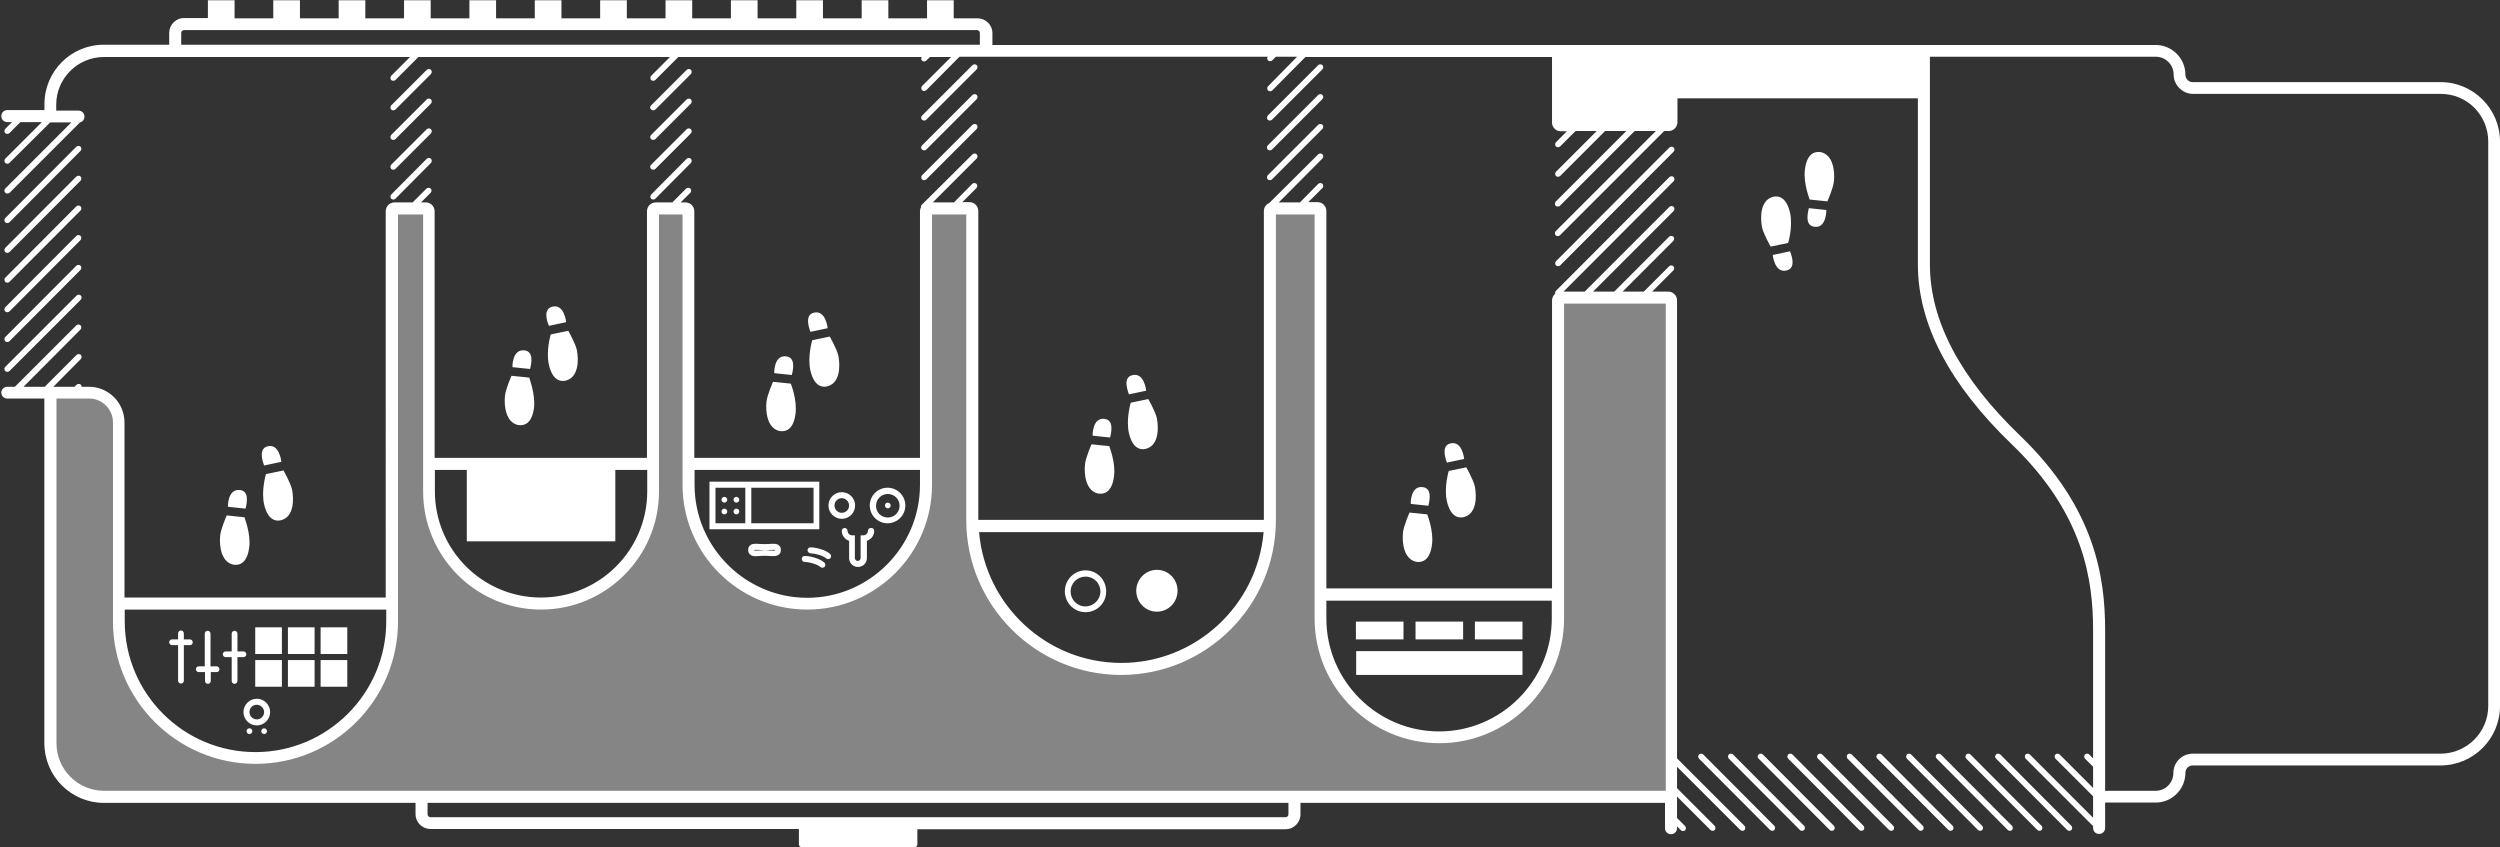 <?xml version="1.0" encoding="utf-8"?>
<!-- Generator: Adobe Illustrator 21.0.0, SVG Export Plug-In . SVG Version: 6.00 Build 0)  -->
<svg version="1.1" id="Calque_1" xmlns="http://www.w3.org/2000/svg" xmlns:xlink="http://www.w3.org/1999/xlink" x="0px" y="0px"
	 viewBox="0 0 956 324" style="enable-background:new 0 0 956 324;" xml:space="preserve">
<rect x="0" y="0" width="956" height="324" fill="#333333" stroke="none"/>
<style type="text/css">
	.st0{opacity:0.4;fill:#FFFFFF;enable-background:new    ;}
	.st1{fill:#FFFFFF;}
</style>
<title>illus-parcours</title>
<desc>Created with Sketch.</desc>
<g id="_x30_1_x5F_website">
	<g id="ftf-website" transform="translate(-750, -3700)">
		<g id="Parcours-narratif" transform="translate(270, 3690)">
			<g id="illus-parcours" transform="translate(480, 10)">
				<path id="parcours-opacity" class="st0" d="M34,150.1c6.3,0,11.4,5.1,11.4,11.4v76.1c0,28.9,23.4,52.3,52.2,52.3
					c28.8,0,52.2-23.4,52.2-52.3V80.8c0-0.6,0.5-1.1,1.1-1.1h11.9c0.6,0,1.1,0.5,1.1,1.1v107.1c0,23.7,19.2,42.9,42.9,42.9
					c23.7,0,42.9-19.2,42.9-42.9V80.8c0-0.6,0.5-1.1,1.1-1.1h11.4c0.6,0,1.1,0.5,1.1,1.1v104.5c0,25.1,20.3,45.5,45.4,45.5
					s45.4-20.4,45.4-45.5V80.8c0-0.6,0.5-1.1,1.1-1.1h15.4c0.6,0,1.1,0.5,1.1,1.1v118c0,31.4,25.5,56.9,56.9,56.9
					c31.4,0,56.9-25.5,56.9-56.9v-118c0-0.6,0.5-1.1,1.1-1.1h17c0.6,0,1.1,0.5,1.1,1.1v155.7c0,25.1,20.3,45.5,45.4,45.5l0,0
					c25.1,0,45.4-20.4,45.4-45.5V114.9c0-0.6,0.5-1.1,1.1-1.1h41.1c0.6,0,1.1,0.5,1.1,1.1v192H39.7C27.2,307,17,296.8,17,284.2
					V150.1H34z M596.9,50.1c-1.9,0-3.4-1.5-3.4-3.4V17.2h48v29.5c0,1.9-1.5,3.4-3.4,3.4H596.9z"/>
				<path id="parcours" class="st1" d="M683.8,288.5c0.4-0.4,1.2-0.4,1.6,0l27.2,27.3c0.4,0.4,0.4,1.2,0,1.6
					c-0.2,0.2-0.5,0.3-0.8,0.3s-0.6-0.1-0.8-0.3l-27.2-27.3C683.4,289.7,683.4,289,683.8,288.5L683.8,288.5z M695.2,288.5
					c0.4-0.4,1.2-0.4,1.6,0l27.2,27.3c0.4,0.4,0.4,1.2,0,1.6c-0.2,0.2-0.5,0.3-0.8,0.3c-0.3,0-0.6-0.1-0.8-0.3l-27.2-27.3
					C694.7,289.7,694.7,289,695.2,288.5L695.2,288.5z M717.9,288.5c0.4-0.4,1.2-0.4,1.6,0l27.2,27.3c0.4,0.4,0.4,1.2,0,1.6
					c-0.2,0.2-0.5,0.3-0.8,0.3c-0.3,0-0.6-0.1-0.8-0.3l-27.2-27.3C717.4,289.7,717.4,289,717.9,288.5L717.9,288.5z M672.5,288.5
					c0.4-0.4,1.2-0.4,1.6,0l27.2,27.3c0.4,0.4,0.4,1.2,0,1.6c-0.2,0.2-0.5,0.3-0.8,0.3c-0.3,0-0.6-0.1-0.8-0.3l-27.2-27.3
					C672,289.7,672,289,672.5,288.5L672.5,288.5z M706.5,288.5c0.4-0.4,1.2-0.4,1.6,0l27.2,27.3c0.4,0.4,0.4,1.2,0,1.6
					c-0.2,0.2-0.5,0.3-0.8,0.3c-0.3,0-0.6-0.1-0.8-0.3l-27.2-27.3C706.1,289.7,706.1,289,706.5,288.5L706.5,288.5z M95.4,278.5
					c0.6,0,1.1,0.5,1.1,1.1c0,0.6-0.5,1.1-1.1,1.1c-0.6,0-1.1-0.5-1.1-1.1C94.2,279.1,94.7,278.5,95.4,278.5L95.4,278.5z
					 M661.1,288.5c0.4-0.4,1.2-0.4,1.6,0l27.2,27.3c0.4,0.4,0.4,1.2,0,1.6c-0.2,0.2-0.5,0.3-0.8,0.3s-0.6-0.1-0.8-0.3l-27.2-27.3
					C660.7,289.7,660.7,289,661.1,288.5L661.1,288.5z M72.6,246.7h-2.3v13.6c0,0.6-0.5,1.1-1.1,1.1c-0.6,0-1.1-0.5-1.1-1.1v-13.6
					h-2.3c-0.6,0-1.1-0.5-1.1-1.1s0.5-1.1,1.1-1.1h2.3v-2.3c0-0.6,0.5-1.1,1.1-1.1c0.6,0,1.1,0.5,1.1,1.1v2.3h2.3
					c0.6,0,1.1,0.5,1.1,1.1S73.3,246.7,72.6,246.7L72.6,246.7z M82.9,257h-2.3v3.4c0,0.6-0.5,1.1-1.1,1.1c-0.6,0-1.1-0.5-1.1-1.1
					V257H76c-0.6,0-1.1-0.5-1.1-1.1s0.5-1.1,1.1-1.1h2.3v-12.5c0-0.6,0.5-1.1,1.1-1.1c0.6,0,1.1,0.5,1.1,1.1v12.5h2.3
					c0.6,0,1.1,0.5,1.1,1.1S83.5,257,82.9,257L82.9,257z M649.7,288.5c0.4-0.4,1.2-0.4,1.6,0l27.2,27.3c0.4,0.4,0.4,1.2,0,1.6
					c-0.2,0.2-0.5,0.3-0.8,0.3c-0.3,0-0.6-0.1-0.8-0.3l-27.2-27.3C649.3,289.7,649.3,289,649.7,288.5L649.7,288.5z M729.2,288.5
					c0.4-0.4,1.2-0.4,1.6,0l27.2,27.3c0.4,0.4,0.4,1.2,0,1.6c-0.2,0.2-0.5,0.3-0.8,0.3c-0.3,0-0.6-0.1-0.8-0.3l-27.2-27.3
					C728.8,289.7,728.8,289,729.2,288.5L729.2,288.5z M101,278.5c0.6,0,1.1,0.5,1.1,1.1c0,0.6-0.5,1.1-1.1,1.1
					c-0.6,0-1.1-0.5-1.1-1.1C99.9,279.1,100.4,278.5,101,278.5L101,278.5z M547.6,208.2c-0.9,7.4-5.1,6.8-6.2,6.6
					c-4.6-1.1-5.3-7.3-4.9-11.1c0.2-2.5,2.5-7.7,2.5-7.7l6.8,0.7C545.7,196.7,548.3,202.8,547.6,208.2L547.6,208.2z M554.5,169.6
					c4.7-1.3,5.4,5.9,5.4,5.9l-6.6,1.4C552.3,174.2,551.5,170.4,554.5,169.6L554.5,169.6z M560.7,178.7c0,0,2.8,4.9,3.3,7.4
					c0.7,3.7,0.7,10-3.8,11.5c-1.1,0.4-5.2,1.4-6.9-5.9c-1.2-5.3,0.7-11.6,0.7-11.6L560.7,178.7z M93.1,251.3h-2.3v9.1
					c0,0.6-0.5,1.1-1.1,1.1c-0.6,0-1.1-0.5-1.1-1.1v-9.1h-2.3c-0.6,0-1.1-0.5-1.1-1.1c0-0.6,0.5-1.1,1.1-1.1h2.3v-6.8
					c0-0.6,0.5-1.1,1.1-1.1c0.6,0,1.1,0.5,1.1,1.1v6.8h2.3c0.6,0,1.1,0.5,1.1,1.1C94.2,250.8,93.7,251.3,93.1,251.3L93.1,251.3z
					 M638.4,56.4c0.4-0.4,1.2-0.4,1.6,0c0.4,0.4,0.4,1.2,0,1.6l-43.4,43.5c-0.2,0.2-0.5,0.3-0.8,0.3c-0.3,0-0.6-0.1-0.8-0.3
					c-0.4-0.4-0.4-1.2,0-1.6L638.4,56.4z M544.2,186.3c3.2,0.5,2.7,4.3,2,7.1l-6.7-0.7C539.4,192.7,539.3,185.5,544.2,186.3
					L544.2,186.3z M693.7,86.7c-3.2-0.5-2.7-4.3-2-7.1l6.7,0.7C698.4,80.3,698.5,87.5,693.7,86.7L693.7,86.7z M751.9,288.5
					c0.4-0.4,1.2-0.4,1.6,0l27.2,27.3c0.4,0.4,0.4,1.2,0,1.6c-0.2,0.2-0.5,0.3-0.8,0.3s-0.6-0.1-0.8-0.3l-27.2-27.3
					C751.5,289.7,751.5,289,751.9,288.5L751.9,288.5z M763.3,288.5c0.4-0.4,1.2-0.4,1.6,0l27.2,27.3c0.4,0.4,0.4,1.2,0,1.6
					c-0.2,0.2-0.5,0.3-0.8,0.3c-0.3,0-0.6-0.1-0.8-0.3l-27.2-27.3C762.8,289.7,762.8,289,763.3,288.5L763.3,288.5z M673.8,86.9
					c-0.7-3.7-0.7-10,3.8-11.5c1.1-0.4,5.2-1.4,6.9,5.9c1.2,5.3-0.7,11.6-0.7,11.6l-6.7,1.4C677.1,94.3,674.3,89.4,673.8,86.9
					L673.8,86.9z M683.3,103.4c-4.7,1.3-5.4-5.9-5.4-5.9l6.6-1.4C685.6,98.8,686.4,102.6,683.3,103.4L683.3,103.4z M690.2,64.8
					c0.9-7.4,5.1-6.8,6.2-6.6c4.6,1.1,5.3,7.3,4.9,11.1c-0.2,2.5-2.5,7.7-2.5,7.7l-6.8-0.7C692.1,76.3,689.5,70.2,690.2,64.8
					L690.2,64.8z M740.6,288.5c0.4-0.4,1.2-0.4,1.6,0l27.2,27.3c0.4,0.4,0.4,1.2,0,1.6c-0.2,0.2-0.5,0.3-0.8,0.3
					c-0.3,0-0.6-0.1-0.8-0.3l-27.2-27.3C740.1,289.7,740.1,289,740.6,288.5L740.6,288.5z M118.1,247.9h-5.7v-5.7h5.7V247.9z
					 M120.3,250.1h-10.2v-10.2h10.2V250.1z M334.3,203c0,1.8-1.2,3.3-2.8,3.8v6.6c0,1.9-1.5,3.4-3.4,3.4c-1.9,0-3.4-1.5-3.4-3.4
					v-6.6c-1.6-0.5-2.8-2-2.8-3.8c0-0.6,0.5-1.1,1.1-1.1c0.6,0,1.1,0.5,1.1,1.1c0,0.9,0.8,1.7,1.7,1.7h1.1v8.7
					c0,0.6,0.5,1.1,1.1,1.1c0.6,0,1.1-0.5,1.1-1.1v-8.7h1.1c0.9,0,1.7-0.8,1.7-1.7c0-0.6,0.5-1.1,1.1-1.1
					C333.8,201.8,334.3,202.4,334.3,203L334.3,203z M415.1,220.5c-3.1,0-5.7,2.5-5.7,5.7c0,3.1,2.5,5.7,5.7,5.7
					c3.1,0,5.7-2.6,5.7-5.7C420.8,223,418.3,220.5,415.1,220.5L415.1,220.5z M415.1,234.1c-4.4,0-7.9-3.6-7.9-8c0-4.4,3.6-8,7.9-8
					c4.4,0,7.9,3.6,7.9,8C423.1,230.5,419.5,234.1,415.1,234.1L415.1,234.1z M339.5,192.2c0.6,0,1.1,0.5,1.1,1.1s-0.5,1.1-1.1,1.1
					c-0.6,0-1.1-0.5-1.1-1.1S338.8,192.2,339.5,192.2L339.5,192.2z M273.6,200.1h37.5v-13.6h-23.8v13.6H285v-13.6h-11.4V200.1z
					 M313.3,202.4h-42v-18.2h42V202.4z M321.9,190.5c-1.6,0-2.8,1.3-2.8,2.8c0,1.6,1.3,2.8,2.8,2.8c1.6,0,2.8-1.3,2.8-2.8
					C324.7,191.8,323.4,190.5,321.9,190.5L321.9,190.5z M321.9,198.4c-2.8,0-5.1-2.3-5.1-5.1c0-2.8,2.3-5.1,5.1-5.1s5.1,2.3,5.1,5.1
					C327,196.1,324.7,198.4,321.9,198.4L321.9,198.4z M21.6,284.2c0,10,8.1,18.2,18.2,18.2h597.2V116.1h-38.9v120.4
					c0,26.3-21.4,47.7-47.7,47.7c-26.3,0-47.7-21.4-47.7-47.7V82h-14.8v116.9c0,32.6-26.5,59.2-59.2,59.2
					c-32.6,0-59.2-26.6-59.2-59.2V82h-13.1v103.4c0,26.3-21.4,47.7-47.7,47.7c-26.3,0-47.7-21.4-47.7-47.7V82H252v105.9
					c0,24.9-20.2,45.2-45.1,45.2s-45.1-20.3-45.1-45.2V82h-9.6v155.6c0,30.1-24.4,54.5-54.5,54.5s-54.5-24.5-54.5-54.5v-76.1
					c0-5-4.1-9.1-9.1-9.1H21.6V284.2z M163.5,311.4c0,0.6,0.5,1.1,1.1,1.1h327c0.6,0,1.1-0.5,1.1-1.1V307H163.5V311.4z M346.3,319.5
					h-36.3v-2.3h36.3V319.5z M593.5,229.7h-86.3v6.8c0,23.8,19.4,43.2,43.1,43.2c23.8,0,43.1-19.4,43.1-43.2V229.7z M374.4,203.5
					c2.4,28,25.9,50,54.4,50c28.5,0,52-22,54.4-50H374.4z M351.9,179.7h-86.3v5.7c0,23.8,19.4,43.2,43.1,43.2s43.1-19.4,43.1-43.2
					V179.7z M247.5,179.7h-12.2V207h-56.8v-27.3h-12.2v8.2c0,22.4,18.2,40.6,40.6,40.6s40.6-18.2,40.6-40.6V179.7z M147.6,233.1
					H47.7v4.5c0,27.6,22.4,50,50,50c27.5,0,50-22.4,50-50V233.1z M2.8,147.9h2.9l23.5-23.5c0.4-0.4,1.2-0.4,1.6,0
					c0.4,0.4,0.4,1.2,0,1.6L9,147.9h8.1l12.2-12.2c0.4-0.4,1.2-0.4,1.6,0c0.4,0.4,0.4,1.2,0,1.6l-10.5,10.6h8.1l0.8-0.8
					c0.4-0.4,1.2-0.4,1.6,0c0.2,0.2,0.3,0.5,0.3,0.8H34c7.5,0,13.6,6.1,13.6,13.6v67h99.9V80.8c0-1.9,1.5-3.4,3.4-3.4h6.9l5.3-5.3
					c0.4-0.4,1.2-0.4,1.6,0c0.4,0.4,0.4,1.2,0,1.6l-3.7,3.7h1.8c1.9,0,3.4,1.5,3.4,3.4v94.3h81.2V80.8c0-1.9,1.5-3.4,3.4-3.4h6.3
					l5.3-5.3c0.4-0.4,1.2-0.4,1.6,0c0.4,0.4,0.4,1.2,0,1.6l-3.7,3.7h1.8c1.9,0,3.4,1.5,3.4,3.4v94.3h86.3V80.8c0-0.5,0.1-1,0.4-1.5
					c-0.1-0.4,0-0.7,0.3-1L371.9,59c0.4-0.4,1.2-0.4,1.6,0c0.4,0.4,0.4,1.2,0,1.6l-16.8,16.8h8.1l7-7.1c0.4-0.4,1.2-0.4,1.6,0
					c0.4,0.4,0.4,1.2,0,1.6l-5.4,5.4h2.7c1.9,0,3.4,1.5,3.4,3.4v118c0,0,0,0.1,0,0.1h109.2c0,0,0-0.1,0-0.1v-118
					c0-1.4,0.9-2.6,2.1-3.1L504.1,59c0.4-0.4,1.2-0.4,1.6,0c0.4,0.4,0.4,1.2,0,1.6L489,77.4h8.1l7-7.1c0.4-0.4,1.2-0.4,1.6,0
					c0.4,0.4,0.4,1.2,0,1.6l-5.4,5.4h3.5c1.9,0,3.4,1.5,3.4,3.4v144.3h86.3V114.9c0-1,0.5-2,1.2-2.6c-0.1-0.4,0-0.8,0.3-1.1
					l43.4-43.5c0.4-0.4,1.2-0.4,1.6,0c0.4,0.4,0.4,1.2,0,1.6l-42.1,42.2h8.1l32.4-32.4c0.4-0.4,1.2-0.4,1.6,0c0.4,0.4,0.4,1.2,0,1.6
					l-30.8,30.8h8.1l21-21c0.4-0.4,1.2-0.4,1.6,0c0.4,0.4,0.4,1.2,0,1.6l-19.4,19.4h8.1l9.7-9.7c0.4-0.4,1.2-0.4,1.6,0
					c0.4,0.4,0.4,1.2,0,1.6l-8.1,8.1h6.1c1.9,0,3.4,1.5,3.4,3.4V290l25.8,25.8c0.4,0.4,0.4,1.2,0,1.6c-0.2,0.2-0.5,0.3-0.8,0.3
					c-0.3,0-0.6-0.1-0.8-0.3l-24.2-24.2v8.2l14.4,14.4c0.4,0.4,0.4,1.2,0,1.6c-0.2,0.2-0.5,0.3-0.8,0.3c-0.3,0-0.6-0.1-0.8-0.3
					l-12.8-12.8v8.2l3.1,3.1c0.4,0.4,0.4,1.2,0,1.6c-0.2,0.2-0.5,0.3-0.8,0.3s-0.6-0.1-0.8-0.3l-1.5-1.5v0.7c0,1.3-1,2.3-2.3,2.3
					c-1.3,0-2.3-1-2.3-2.3V307H497.3v4.4c0,3.1-2.5,5.7-5.7,5.7H350.8v5.8c0,0.6-0.5,1.1-1.1,1.1h-43.1c-0.6,0-1.1-0.5-1.1-1.1V317
					H164.6c-3.1,0-5.7-2.5-5.7-5.7V307H39.7C27.2,307,17,296.8,17,284.2V152.4H2.8c-1.3,0-2.3-1-2.3-2.3
					C0.5,148.9,1.6,147.9,2.8,147.9L2.8,147.9z M442.4,233.9c-4.4,0-7.9-3.6-7.9-8c0-4.4,3.6-8,7.9-8c4.4,0,7.9,3.6,7.9,8
					C450.3,230.3,446.8,233.9,442.4,233.9L442.4,233.9z M579.9,255.8h-59v-4.5h59V255.8z M582.2,258.1h-63.6V249h63.6V258.1z
					 M281.6,196.7c-0.6,0-1.1-0.5-1.1-1.1s0.5-1.1,1.1-1.1c0.6,0,1.1,0.5,1.1,1.1S282.2,196.7,281.6,196.7L281.6,196.7z M95.4,272.3
					c0,1.6,1.3,2.8,2.8,2.8c1.6,0,2.8-1.3,2.8-2.8s-1.3-2.8-2.8-2.8C96.6,269.5,95.4,270.7,95.4,272.3L95.4,272.3z M103.3,272.3
					c0,2.8-2.3,5.1-5.1,5.1c-2.8,0-5.1-2.3-5.1-5.1c0-2.8,2.3-5.1,5.1-5.1C101,267.2,103.3,269.5,103.3,272.3L103.3,272.3z
					 M557.2,242.2h-13.6v-2.3h13.6V242.2z M559.5,244.5h-18.2v-6.8h18.2V244.5z M579.9,242.2h-13.6v-2.3h13.6V242.2z M582.2,244.5
					H564v-6.8h18.2V244.5z M534.5,242.2h-13.6v-2.3h13.6V242.2z M536.7,244.5h-18.2v-6.8h18.2V244.5z M118.1,260.4h-5.7v-5.7h5.7
					V260.4z M120.3,262.6h-10.2v-10.2h10.2V262.6z M484.8,44.2l19.3-19.3c0.4-0.4,1.2-0.4,1.6,0c0.4,0.4,0.4,1.2,0,1.6l-19.3,19.3
					c-0.2,0.2-0.5,0.3-0.8,0.3s-0.6-0.1-0.8-0.3C484.4,45.4,484.4,44.7,484.8,44.2L484.8,44.2z M105.6,247.9h-5.7v-5.7h5.7V247.9z
					 M107.8,250.1H97.6v-10.2h10.2V250.1z M105.6,260.4h-5.7v-5.7h5.7V260.4z M107.8,262.6H97.6v-10.2h10.2V262.6z M130.5,247.9
					h-5.7v-5.7h5.7V247.9z M132.8,250.1h-10.2v-10.2h10.2V250.1z M281.6,192.2c-0.6,0-1.1-0.5-1.1-1.1s0.5-1.1,1.1-1.1
					c0.6,0,1.1,0.5,1.1,1.1S282.2,192.2,281.6,192.2L281.6,192.2z M277,196.7c-0.6,0-1.1-0.5-1.1-1.1s0.5-1.1,1.1-1.1
					c0.6,0,1.1,0.5,1.1,1.1S277.6,196.7,277,196.7L277,196.7z M277,192.2c-0.6,0-1.1-0.5-1.1-1.1s0.5-1.1,1.1-1.1
					c0.6,0,1.1,0.5,1.1,1.1S277.6,192.2,277,192.2L277,192.2z M288.4,210.5c0.3,0.1,1.3,0,2,0c0.6,0,1.3-0.1,2-0.1
					c0.7,0,1.4,0,2,0.1c0.7,0,1.6,0.1,2,0c0,0,0-0.1,0-0.1c0,0,0-0.1,0-0.1c-0.3-0.1-1.3,0-2,0c-1.2,0.1-2.7,0.1-4,0
					c-0.7,0-1.7-0.1-2,0C288.4,210.3,288.4,210.3,288.4,210.5C288.4,210.4,288.4,210.4,288.4,210.5L288.4,210.5z M290.5,208
					c1.1,0.1,2.5,0.1,3.7,0c1.5-0.1,2.9-0.2,3.7,0.6c0.5,0.4,0.7,1,0.7,1.7c0,0.7-0.2,1.3-0.7,1.7c-0.9,0.8-2.2,0.7-3.7,0.6
					c-1.1-0.1-2.5-0.1-3.7,0c-0.5,0-1,0.1-1.4,0.1c-0.9,0-1.7-0.1-2.3-0.7c-0.5-0.4-0.7-1-0.7-1.7c0-0.7,0.2-1.3,0.7-1.7
					C287.6,207.8,289,207.9,290.5,208L290.5,208z M130.5,260.4h-5.7v-5.7h5.7V260.4z M132.8,262.6h-10.2v-10.2h10.2V262.6z
					 M308.8,210.4c0-0.6,0.5-1.1,1.1-1.1c2.3,0,6.1,1.1,7.6,2.6c0.4,0.4,0.4,1.2,0,1.6c-0.2,0.2-0.5,0.3-0.8,0.3s-0.6-0.1-0.8-0.3
					c-0.8-0.8-3.9-1.9-6-1.9C309.3,211.5,308.8,211,308.8,210.4L308.8,210.4z M307.7,212.6c2.3,0,6.1,1.1,7.6,2.6
					c0.4,0.4,0.4,1.2,0,1.6c-0.2,0.2-0.5,0.3-0.8,0.3c-0.3,0-0.6-0.1-0.8-0.3c-0.8-0.8-3.9-1.9-6-1.9c-0.6,0-1.1-0.5-1.1-1.1
					C306.5,213.2,307,212.6,307.7,212.6L307.7,212.6z M339.5,197.9c2.5,0,4.5-2,4.5-4.5c0-2.5-2-4.5-4.5-4.5c-2.5,0-4.5,2-4.5,4.5
					C334.9,195.8,336.9,197.9,339.5,197.9L339.5,197.9z M332.6,193.3c0-3.8,3.1-6.8,6.8-6.8c3.8,0,6.8,3.1,6.8,6.8
					c0,3.8-3.1,6.8-6.8,6.8C335.7,200.1,332.6,197.1,332.6,193.3L332.6,193.3z M108.4,179.9c0,0,2.8,4.9,3.3,7.4
					c0.7,3.7,0.7,10-3.8,11.5c-1.1,0.4-5.2,1.4-6.9-5.9c-1.2-5.3,0.7-11.6,0.7-11.6L108.4,179.9z M102.2,170.7
					c4.7-1.3,5.4,5.9,5.4,5.9L101,178C100,175.3,99.2,171.6,102.2,170.7L102.2,170.7z M149.6,63l13.6-13.6c0.4-0.4,1.2-0.4,1.6,0
					c0.4,0.4,0.4,1.2,0,1.6l-13.6,13.6c-0.2,0.2-0.5,0.3-0.8,0.3c-0.3,0-0.6-0.1-0.8-0.3C149.2,64.2,149.2,63.4,149.6,63L149.6,63z
					 M149.6,40.3l13.6-13.6c0.4-0.4,1.2-0.4,1.6,0c0.4,0.4,0.4,1.2,0,1.6l-13.6,13.6c-0.2,0.2-0.5,0.3-0.8,0.3
					c-0.3,0-0.6-0.1-0.8-0.3C149.2,41.4,149.2,40.7,149.6,40.3L149.6,40.3z M200.7,134c3.2,0.5,2.7,4.3,2,7.1l-6.7-0.7
					C195.9,140.4,195.8,133.3,200.7,134L200.7,134z M149.6,51.6L163.2,38c0.4-0.4,1.2-0.4,1.6,0c0.4,0.4,0.4,1.2,0,1.6l-13.6,13.6
					c-0.2,0.2-0.5,0.3-0.8,0.3c-0.3,0-0.6-0.1-0.8-0.3C149.2,52.8,149.2,52.1,149.6,51.6L149.6,51.6z M91.9,187.4
					c3.2,0.5,2.7,4.3,2,7.1l-6.7-0.7C87.1,193.8,87,186.7,91.9,187.4L91.9,187.4z M163.2,60.7c0.4-0.4,1.2-0.4,1.6,0
					c0.4,0.4,0.4,1.2,0,1.6L151.2,76c-0.2,0.2-0.5,0.3-0.8,0.3c-0.3,0-0.6-0.1-0.8-0.3c-0.4-0.4-0.4-1.2,0-1.6L163.2,60.7z
					 M204.2,155.9c-0.9,7.4-5.1,6.8-6.2,6.6c-4.6-1.1-5.3-7.3-4.9-11.1c0.2-2.5,2.5-7.7,2.5-7.7l6.8,0.7
					C202.3,144.5,204.8,150.6,204.2,155.9L204.2,155.9z M2,128.9l27.2-27.3c0.4-0.4,1.2-0.4,1.6,0c0.4,0.4,0.4,1.2,0,1.6L3.6,130.5
					c-0.2,0.2-0.5,0.3-0.8,0.3c-0.3,0-0.6-0.1-0.8-0.3C1.6,130,1.6,129.3,2,128.9L2,128.9z M95.3,209.3c-0.9,7.4-5.1,6.8-6.2,6.6
					c-4.6-1.1-5.3-7.3-4.9-11.1c0.2-2.5,2.5-7.7,2.5-7.7l6.8,0.7C93.4,197.9,96,204,95.3,209.3L95.3,209.3z M29.3,113
					c0.4-0.4,1.2-0.4,1.6,0c0.4,0.4,0.4,1.2,0,1.6L3.6,141.9c-0.2,0.2-0.5,0.3-0.8,0.3c-0.3,0-0.6-0.1-0.8-0.3
					c-0.4-0.4-0.4-1.2,0-1.6L29.3,113z M805,241v61.4h19.3c3.8,0,6.8-3.1,6.8-6.8c0-4.1,3.3-7.4,7.4-7.4l94.8,0
					c10,0,18.2-8.2,18.2-18.2l0-215.9c0-4.9-1.9-9.4-5.3-12.9c-3.4-3.4-8-5.3-12.8-5.3l-94.8,0c-2,0-3.8-0.8-5.2-2.2
					c-1.4-1.4-2.2-3.2-2.2-5.2c0-1.8-0.7-3.5-2-4.8c-1.3-1.3-3-2-4.8-2H738v79.5c0,21.4,11.6,43.4,34.5,65.4
					C801.3,194.3,805,221,805,241L805,241z M733.4,33.1h-92V21.7h92V33.1z M636.9,45.6h-38.9V21.7h38.9V45.6z M374.7,12.6
					c0-0.6-0.5-1.1-1.1-1.1H70.4c-0.6,0-1.1,0.5-1.1,1.1v4.5h305.4V12.6z M362.2,7h-5.7V2.4h5.7V7z M337.2,7h-5.7V2.4h5.7V7z
					 M312.2,7h-5.7V2.4h5.7V7z M287.2,7h-5.7V2.4h5.7V7z M262.3,7h-5.7V2.4h5.7V7z M237.3,7h-5.7V2.4h5.7V7z M212.3,7h-5.7V2.4h5.7
					V7z M187.3,7h-5.7V2.4h5.7V7z M162.3,7h-5.7V2.4h5.7V7z M137.4,7h-5.7V2.4h5.7V7z M112.4,7h-5.7V2.4h5.7V7z M87.4,7h-5.7V2.4
					h5.7V7z M774.6,288.5c0.4-0.4,1.2-0.4,1.6,0l24.2,24.2v-8.2L786,290.1c-0.4-0.4-0.4-1.2,0-1.6c0.4-0.4,1.2-0.4,1.6,0l12.8,12.8
					v-8.1l-3.1-3.1c-0.4-0.4-0.4-1.2,0-1.6c0.4-0.4,1.2-0.4,1.6,0l1.5,1.5v-49c0-19.2-3.5-44.6-31.1-71.1
					c-23.8-22.9-35.9-46-35.9-68.7V37.6h-92v9.1c0,1.9-1.5,3.4-3.4,3.4h-1.6l-39.9,39.9c-0.2,0.2-0.5,0.3-0.8,0.3
					c-0.3,0-0.6-0.1-0.8-0.3c-0.4-0.4-0.4-1.2,0-1.6l38.3-38.3h-8.1l-28.6,28.6c-0.2,0.2-0.5,0.3-0.8,0.3c-0.3,0-0.6-0.1-0.8-0.3
					c-0.4-0.4-0.4-1.2,0-1.6l27-27h-8.1l-17.2,17.2c-0.2,0.2-0.5,0.3-0.8,0.3c-0.3,0-0.6-0.1-0.8-0.3c-0.4-0.4-0.4-1.2,0-1.6
					l15.6-15.6h-8.1l-5.9,5.9c-0.2,0.2-0.5,0.3-0.8,0.3c-0.3,0-0.6-0.1-0.8-0.3c-0.4-0.4-0.4-1.2,0-1.6l4.2-4.2h-2.3
					c-1.9,0-3.4-1.5-3.4-3.4v-25h-94.3l-12.7,12.8c-0.2,0.2-0.5,0.3-0.8,0.3s-0.6-0.1-0.8-0.3c-0.4-0.4-0.4-1.2,0-1.6L496,21.7h-8.1
					l-1.4,1.4c-0.2,0.2-0.5,0.3-0.8,0.3s-0.6-0.1-0.8-0.3c-0.4-0.4-0.4-1-0.1-1.4H366.9l-12.7,12.8c-0.2,0.2-0.5,0.3-0.8,0.3
					s-0.6-0.1-0.8-0.3c-0.4-0.4-0.4-1.2,0-1.6l11.1-11.1h-8.1l-1.4,1.4c-0.2,0.2-0.5,0.3-0.8,0.3s-0.6-0.1-0.8-0.3
					c-0.4-0.4-0.4-1-0.1-1.4h-93.1l-8.8,8.8c-0.2,0.2-0.5,0.3-0.8,0.3c-0.3,0-0.6-0.1-0.8-0.3c-0.4-0.4-0.4-1.2,0-1.6l7.2-7.2H160
					l-8.8,8.8c-0.2,0.2-0.5,0.3-0.8,0.3c-0.3,0-0.6-0.1-0.8-0.3c-0.4-0.4-0.4-1.2,0-1.6l7.2-7.2H39.7c-10,0-18.2,8.2-18.2,18.2v2.3
					h8.5c1.3,0,2.3,1,2.3,2.3c0,1.1-0.7,2-1.7,2.2l-27,27C3.4,73.9,3.1,74,2.8,74c-0.3,0-0.6-0.1-0.8-0.3c-0.4-0.4-0.4-1.2,0-1.6
					l25.3-25.3h-8.1L3.6,62.3c-0.2,0.2-0.5,0.3-0.8,0.3c-0.3,0-0.6-0.1-0.8-0.3c-0.4-0.4-0.4-1.2,0-1.6l14-14H7.8l-4.2,4.2
					c-0.2,0.2-0.5,0.3-0.8,0.3c-0.3,0-0.6-0.1-0.8-0.3c-0.4-0.4-0.4-1.2,0-1.6l2.6-2.6H2.8c-1.3,0-2.3-1-2.3-2.3
					c0-1.3,1-2.3,2.3-2.3H17v-2.3c0-12.6,10.2-22.7,22.7-22.7h25v-4.5c0-3.1,2.5-5.7,5.7-5.7h9.1V0.1h10.2V7h14.8V0.1h10.2V7h14.8
					V0.1h10.2V7h14.8V0.1h10.2V7h14.8V0.1h10.2V7h14.8V0.1h10.2V7h14.8V0.1h10.2V7h14.8V0.1h10.2V7h14.8V0.1h10.2V7h14.8V0.1h10.2V7
					h14.8V0.1h10.2V7h14.8V0.1h10.2V7h9.1c3.1,0,5.7,2.5,5.7,5.7v4.5h214.3l0,0h48l0,0H738h86.3c6.3,0,11.4,5.1,11.4,11.4
					c0,1.6,1.3,2.8,2.8,2.8l94.8,0c12.5,0,22.7,10.2,22.7,22.7l0,215.9c0,12.5-10.2,22.7-22.7,22.7h0l-94.8,0l0,0
					c-1.6,0-2.8,1.3-2.8,2.8c0,6.3-5.1,11.4-11.4,11.4H805v9.7c0,1.3-1,2.3-2.3,2.3c-1.3,0-2.3-1-2.3-2.3v-0.7l-25.8-25.8
					C774.2,289.7,774.2,289,774.6,288.5L774.6,288.5z M2,83.4l27.2-27.3c0.4-0.4,1.2-0.4,1.6,0c0.4,0.4,0.4,1.2,0,1.6L3.6,85
					c-0.2,0.2-0.5,0.3-0.8,0.3c-0.3,0-0.6-0.1-0.8-0.3C1.6,84.6,1.6,83.9,2,83.4L2,83.4z M2,117.5l27.2-27.3c0.4-0.4,1.2-0.4,1.6,0
					c0.4,0.4,0.4,1.2,0,1.6L3.6,119.1c-0.2,0.2-0.5,0.3-0.8,0.3c-0.3,0-0.6-0.1-0.8-0.3C1.6,118.7,1.6,118,2,117.5L2,117.5z
					 M2,106.2l27.2-27.3c0.4-0.4,1.2-0.4,1.6,0c0.4,0.4,0.4,1.2,0,1.6L3.6,107.8c-0.2,0.2-0.5,0.3-0.8,0.3c-0.3,0-0.6-0.1-0.8-0.3
					C1.6,107.3,1.6,106.6,2,106.2L2,106.2z M2,94.8l27.2-27.3c0.4-0.4,1.2-0.4,1.6,0c0.4,0.4,0.4,1.2,0,1.6L3.6,96.4
					c-0.2,0.2-0.5,0.3-0.8,0.3c-0.3,0-0.6-0.1-0.8-0.3C1.6,96,1.6,95.2,2,94.8L2,94.8z M504.1,47.7c0.4-0.4,1.2-0.4,1.6,0
					c0.4,0.4,0.4,1.2,0,1.6l-19.3,19.3c-0.2,0.2-0.5,0.3-0.8,0.3s-0.6-0.1-0.8-0.3c-0.4-0.4-0.4-1.2,0-1.6L504.1,47.7z M426,182.1
					c-0.9,7.4-5.1,6.8-6.2,6.6c-4.6-1.1-5.3-7.3-4.9-11.1c0.2-2.5,2.5-7.7,2.5-7.7l6.8,0.7C424.1,170.6,426.7,176.7,426,182.1
					L426,182.1z M352.6,44.2l19.3-19.3c0.4-0.4,1.2-0.4,1.6,0c0.4,0.4,0.4,1.2,0,1.6l-19.3,19.3c-0.2,0.2-0.5,0.3-0.8,0.3
					s-0.6-0.1-0.8-0.3C352.1,45.4,352.1,44.7,352.6,44.2L352.6,44.2z M352.6,55.6l19.3-19.3c0.4-0.4,1.2-0.4,1.6,0
					c0.4,0.4,0.4,1.2,0,1.6l-19.3,19.3c-0.2,0.2-0.5,0.3-0.8,0.3s-0.6-0.1-0.8-0.3C352.1,56.8,352.1,56,352.6,55.6L352.6,55.6z
					 M422.5,160.2c3.2,0.5,2.7,4.3,2,7.1l-6.7-0.7C417.8,166.6,417.7,159.4,422.5,160.2L422.5,160.2z M371.9,47.7
					c0.4-0.4,1.2-0.4,1.6,0c0.4,0.4,0.4,1.2,0,1.6l-19.3,19.3c-0.2,0.2-0.5,0.3-0.8,0.3s-0.6-0.1-0.8-0.3c-0.4-0.4-0.4-1.2,0-1.6
					L371.9,47.7z M211.1,117.3c4.7-1.3,5.4,5.9,5.4,5.9l-6.6,1.4C208.8,121.9,208,118.2,211.1,117.3L211.1,117.3z M484.8,55.6
					l19.3-19.3c0.4-0.4,1.2-0.4,1.6,0c0.4,0.4,0.4,1.2,0,1.6l-19.3,19.3c-0.2,0.2-0.5,0.3-0.8,0.3s-0.6-0.1-0.8-0.3
					C484.4,56.8,484.4,56,484.8,55.6L484.8,55.6z M432.9,143.5c4.7-1.3,5.4,5.9,5.4,5.9l-6.6,1.4C430.7,148,429.8,144.3,432.9,143.5
					L432.9,143.5z M439.1,152.6c0,0,2.8,4.9,3.3,7.4c0.7,3.7,0.7,10-3.8,11.5c-1.1,0.4-5.2,1.4-6.9-5.9c-1.2-5.3,0.7-11.6,0.7-11.6
					L439.1,152.6z M249,40.3l13.6-13.6c0.4-0.4,1.2-0.4,1.6,0c0.4,0.4,0.4,1.2,0,1.6l-13.6,13.6c-0.2,0.2-0.5,0.3-0.8,0.3
					c-0.3,0-0.6-0.1-0.8-0.3C248.5,41.4,248.5,40.7,249,40.3L249,40.3z M300.8,136.3c3.2,0.5,2.7,4.3,2,7.1l-6.7-0.7
					C296,142.7,295.9,135.5,300.8,136.3L300.8,136.3z M317.3,128.7c0,0,2.8,4.9,3.3,7.4c0.7,3.7,0.7,10-3.8,11.5
					c-1.1,0.4-5.2,1.4-6.9-5.9c-1.2-5.3,0.7-11.6,0.7-11.6L317.3,128.7z M249,51.6L262.6,38c0.4-0.4,1.2-0.4,1.6,0
					c0.4,0.4,0.4,1.2,0,1.6l-13.6,13.6c-0.2,0.2-0.5,0.3-0.8,0.3c-0.3,0-0.6-0.1-0.8-0.3C248.5,52.8,248.5,52.1,249,51.6L249,51.6z
					 M304.2,158.2c-0.9,7.4-5.1,6.8-6.2,6.6c-4.6-1.1-5.3-7.3-4.9-11.1c0.2-2.5,2.5-7.7,2.5-7.7l6.8,0.7
					C302.4,146.7,304.9,152.8,304.2,158.2L304.2,158.2z M217.3,126.5c0,0,2.8,4.9,3.3,7.4c0.7,3.7,0.7,10-3.8,11.5
					c-1.1,0.4-5.2,1.4-6.9-5.9c-1.2-5.3,0.7-11.6,0.7-11.6L217.3,126.5z M311.1,119.6c4.7-1.3,5.4,5.9,5.4,5.9l-6.6,1.4
					C308.9,124.2,308.1,120.4,311.1,119.6L311.1,119.6z M262.6,60.7c0.4-0.4,1.2-0.4,1.6,0c0.4,0.4,0.4,1.2,0,1.6L250.6,76
					c-0.2,0.2-0.5,0.3-0.8,0.3c-0.3,0-0.6-0.1-0.8-0.3c-0.4-0.4-0.4-1.2,0-1.6L262.6,60.7z M249,63l13.6-13.6c0.4-0.4,1.2-0.4,1.6,0
					c0.4,0.4,0.4,1.2,0,1.6l-13.6,13.6c-0.2,0.2-0.5,0.3-0.8,0.3c-0.3,0-0.6-0.1-0.8-0.3C248.5,64.2,248.5,63.4,249,63L249,63z"/>
			</g>
		</g>
	</g>
</g>
</svg>
